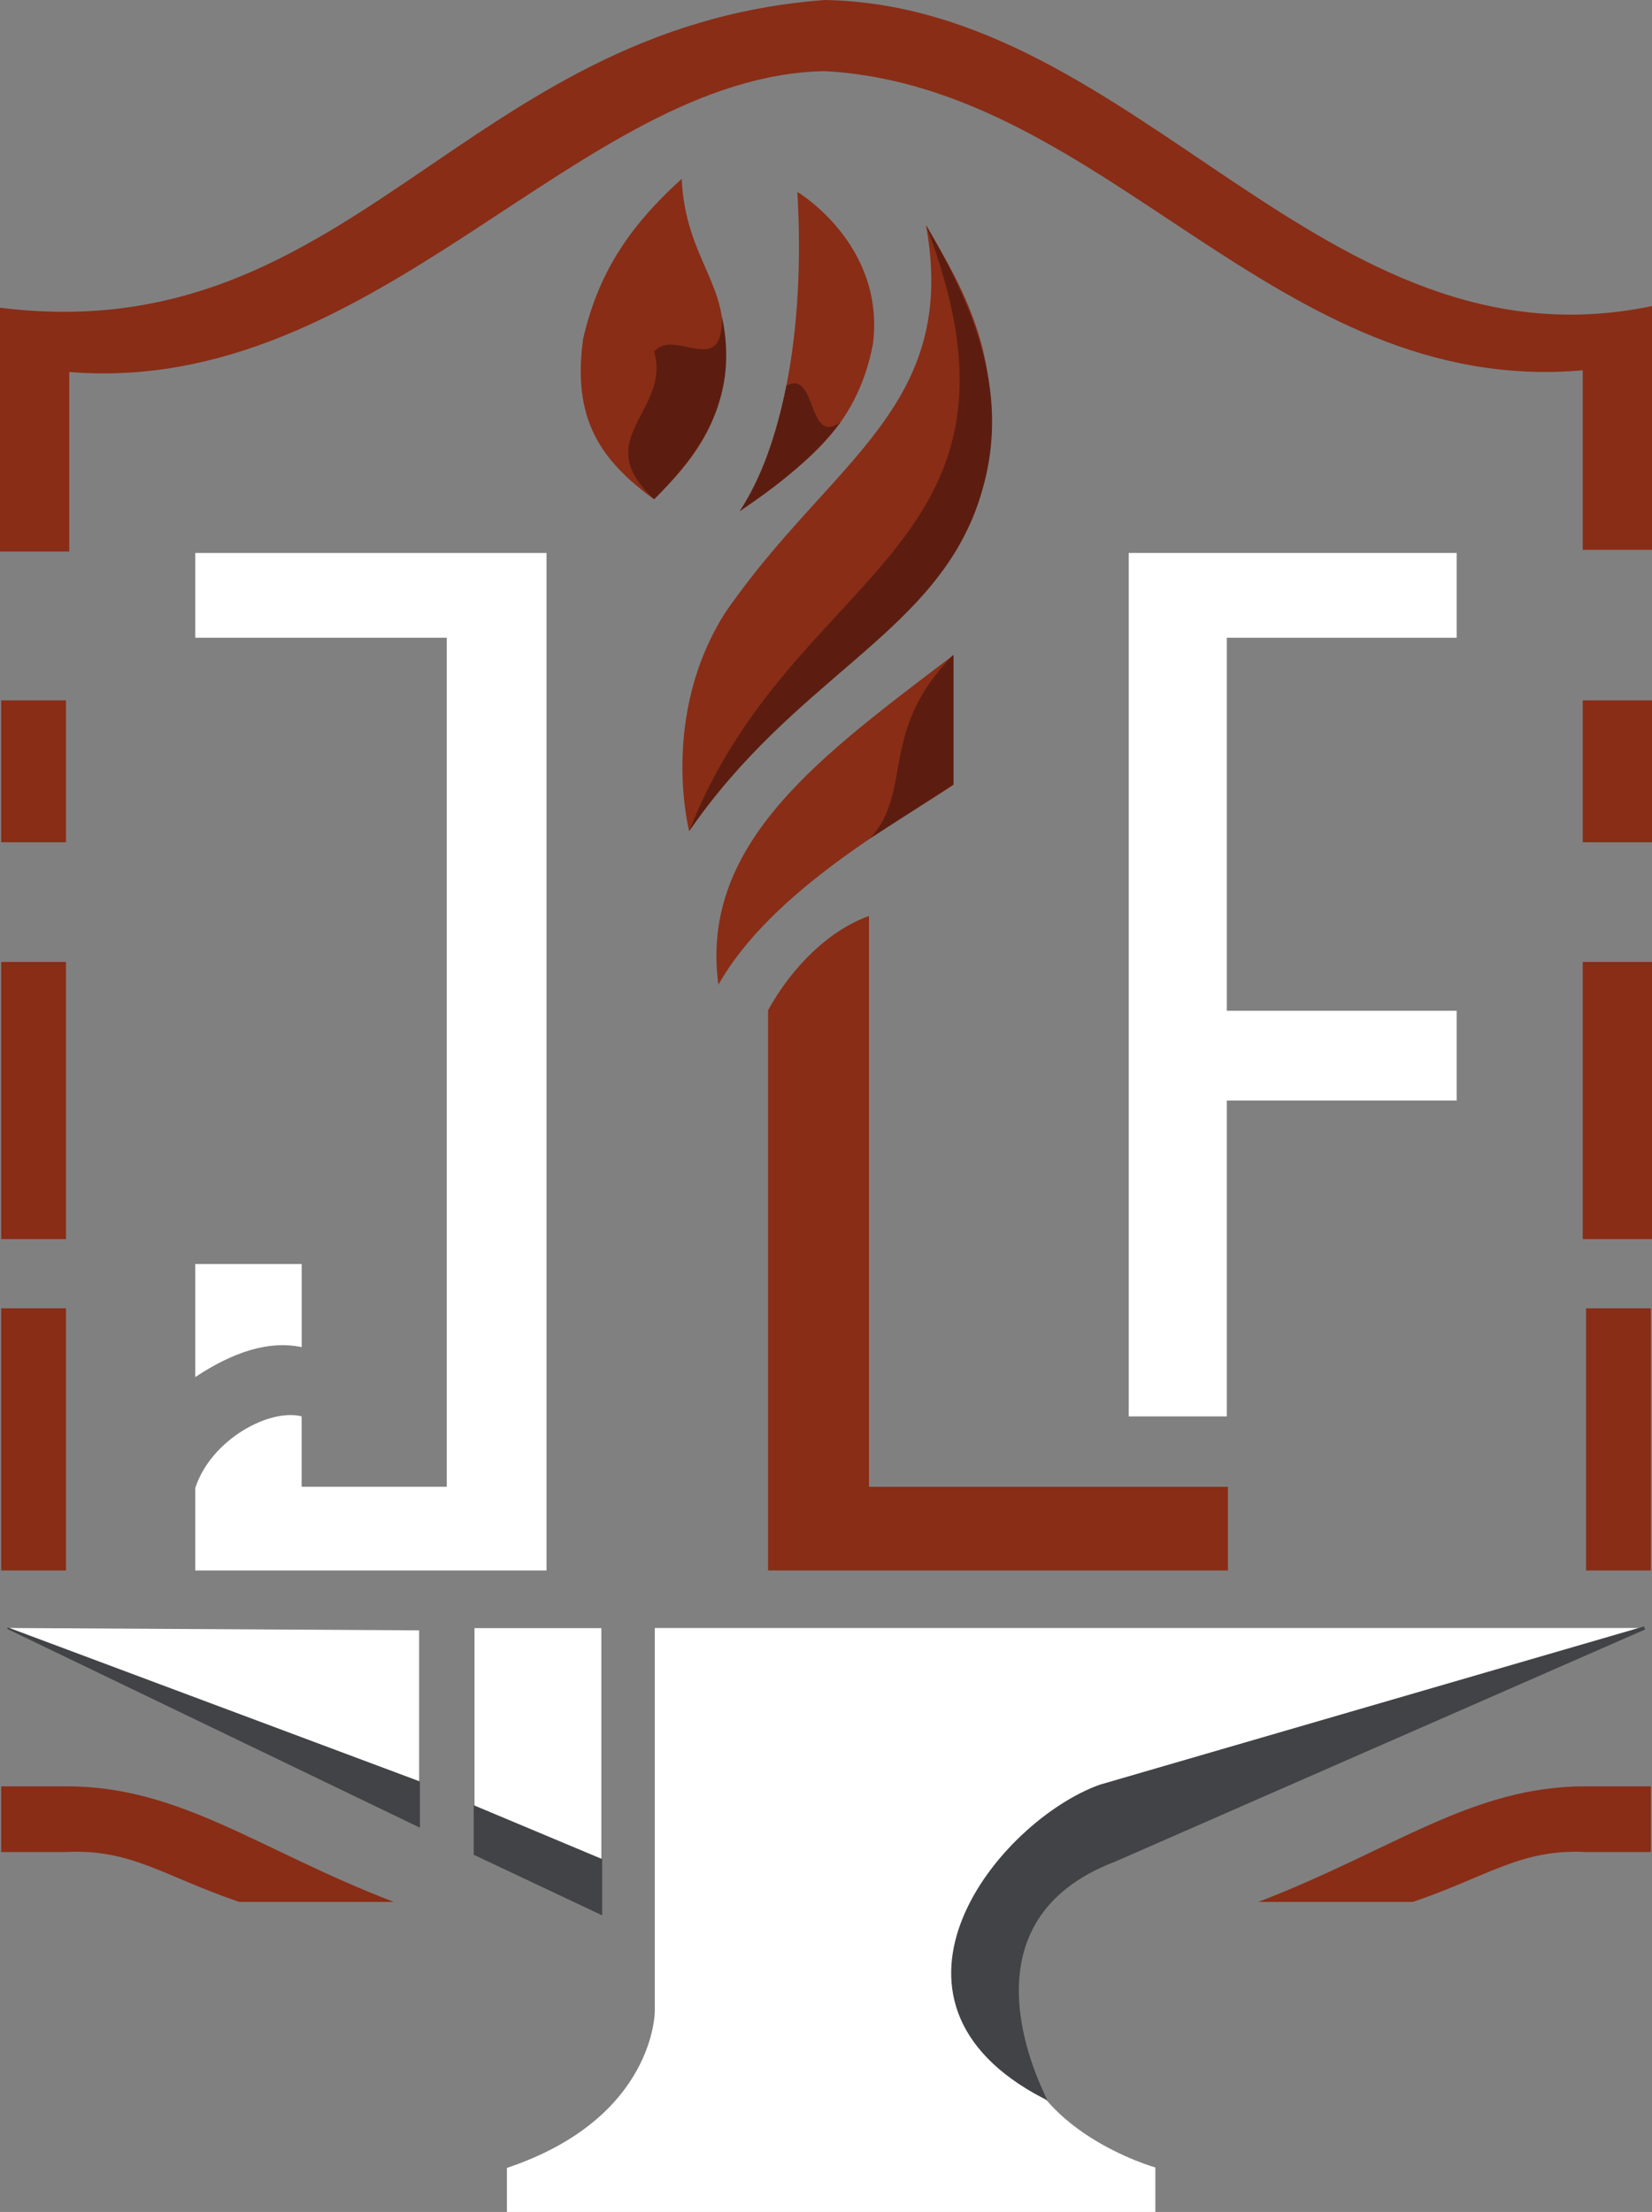 <svg xmlns="http://www.w3.org/2000/svg" viewBox="0 0 507.6 679.36"><rect x="0" y="0" width="507.6" height="679.36" fill="#808080" stroke="none"/><defs><style>.cls-1{fill:#892d17;}.cls-2{fill:#fff;}.cls-3{fill:#5c1d10;}.cls-4,.cls-5{fill:#424346;stroke:#424346;stroke-miterlimit:10;}.cls-4{stroke-width:0.5px;}</style></defs><title>Recurso 9</title><g id="Capa_2" data-name="Capa 2"><g id="mini_negro" data-name="mini negro"><g id="Capa_3" data-name="Capa 3"><g id="Ponton"><rect class="cls-1" x="487.34" y="401.83" width="19.91" height="80.51"/><rect class="cls-1" x="486.32" y="295.45" width="21.28" height="85.11"/><rect class="cls-1" x="486.32" y="215.11" width="21.28" height="43.57"/><path class="cls-1" d="M0,94.51V169.4H21.28V114.25c94.66,7.75,156.29-91,232.21-92.4C340.28,26.68,392,122,486.32,113.73v55.14H507.6V94C406.32,115.19,349.81,1.83,253.49,0,141.81,8.3,108.11,108,0,94.51Z"/><rect class="cls-1" x="0.36" y="215.11" width="19.91" height="43.57"/><rect class="cls-1" x="0.36" y="295.45" width="19.91" height="85.11"/><rect class="cls-1" x="0.36" y="401.83" width="19.91" height="80.51"/><path class="cls-1" d="M507.26,548.64H487.34c-35.06-.08-59.11,19.51-100.68,35.49h47.49c23.23-7.92,33.19-16.34,53.19-15.32h19.92Z"/><path class="cls-1" d="M.36,548.64H20.28c35.06-.08,59.11,19.51,100.68,35.49H73.47c-23.24-7.92-33.19-16.34-53.19-15.32H.36Z"/></g><g id="letras"><polygon id="F" class="cls-2" points="447.58 169.83 447.58 195.87 376.95 195.87 376.95 310.43 447.58 310.43 447.58 338 376.95 338 376.95 435.02 346.82 435.02 346.82 169.83 447.58 169.83"/><g id="flama_con_l" data-name="flama con l"><path id="L" class="cls-1" d="M267,281.32V456.64h110.3v25.7H236V310.26C243.56,296.67,254.76,285.75,267,281.32Z"/><g id="flama"><path class="cls-1" d="M293,201.15V241c-14.71,10.05-55.66,31.92-72.26,61.45C214.82,258.6,253,231.67,293,201.15Z"/><path class="cls-3" d="M267.45,257.42s21.78-14,25.5-16.44V201.15C269.85,224.34,280.74,242.64,267.45,257.42Z"/><path class="cls-1" d="M209.46,54.94c1,21.18,11.23,29.89,12.59,44.4,4.3,27.25-9.35,42.28-21.1,54-16.34-11.9-25.19-24.51-21.79-49.19C183.59,84.83,192.44,70.32,209.46,54.94Z"/><path class="cls-3" d="M201,153.32c-20.29-18.64,5.24-26.94,0-45.36,6.39-7.36,21.2,8.59,20.85-10.62C226.74,120.38,217.31,137.13,201,153.32Z"/><path class="cls-1" d="M211.76,255.28s-9.2-35.24,11.1-67.15c32.2-46.72,71.87-62.81,61.66-119,12.57,21.44,24.36,41.92,18.13,76.85C295.5,188.9,242.9,207,211.76,255.28Z"/><path class="cls-3" d="M284.52,69.15c16.06,27.41,27.4,55.62,15.15,87.83-14.58,38.34-55.69,51.62-87.91,98.3C243.47,173.87,323.13,169.4,284.52,69.15Z"/><path class="cls-1" d="M227.33,157S249,128.9,245,58.94c0,0,27.06,16.08,23.23,46.72C263,132.76,246,143.17,227.33,157Z"/><path class="cls-3" d="M241.63,118.46c9.5-5.1,6.31,18.76,16.67,11.14-7.32,9.78-18.1,18.81-31,27.38C234.09,146.51,238.54,133.84,241.63,118.46Z"/></g></g><g id="J"><path class="cls-2" d="M60,169.83H167.93V482.34H60V457c4.85-14.89,22.81-24.51,32.68-22v21.62h44.6V195.87H60Z"/><path class="cls-2" d="M60,422.94V388.21H92.69v25.54C82.73,411.64,71.76,415.13,60,422.94Z"/></g></g><g id="yonke"><polygon class="cls-2" points="145.8 500.05 184.78 500.05 184.78 587.87 145.8 569.49 145.8 500.05"/><polygon class="cls-4" points="145.8 569.49 184.78 587.87 184.78 571.15 145.8 554.81 145.8 569.49"/><path class="cls-2" d="M128.78,500.73v58.89L2.31,500Z"/><polygon class="cls-4" points="128.78 560.94 2.31 500.05 128.78 547.32 128.78 560.94"/><path class="cls-2" d="M201.2,500V617.58s.26,32.93-45.44,48.25v13.53H355V665.7s-39.44-11.1-42.76-41.49c0,0-5.11-34.46,19.66-48.25L505.29,500Z"/><path class="cls-5" d="M320.77,644c-2.54-5.65-26.58-54.34,21.7-72.7L505.29,500l-167.18,48.6C307.33,559.62,263.21,614,320.77,644Z"/></g></g></g></g></svg>